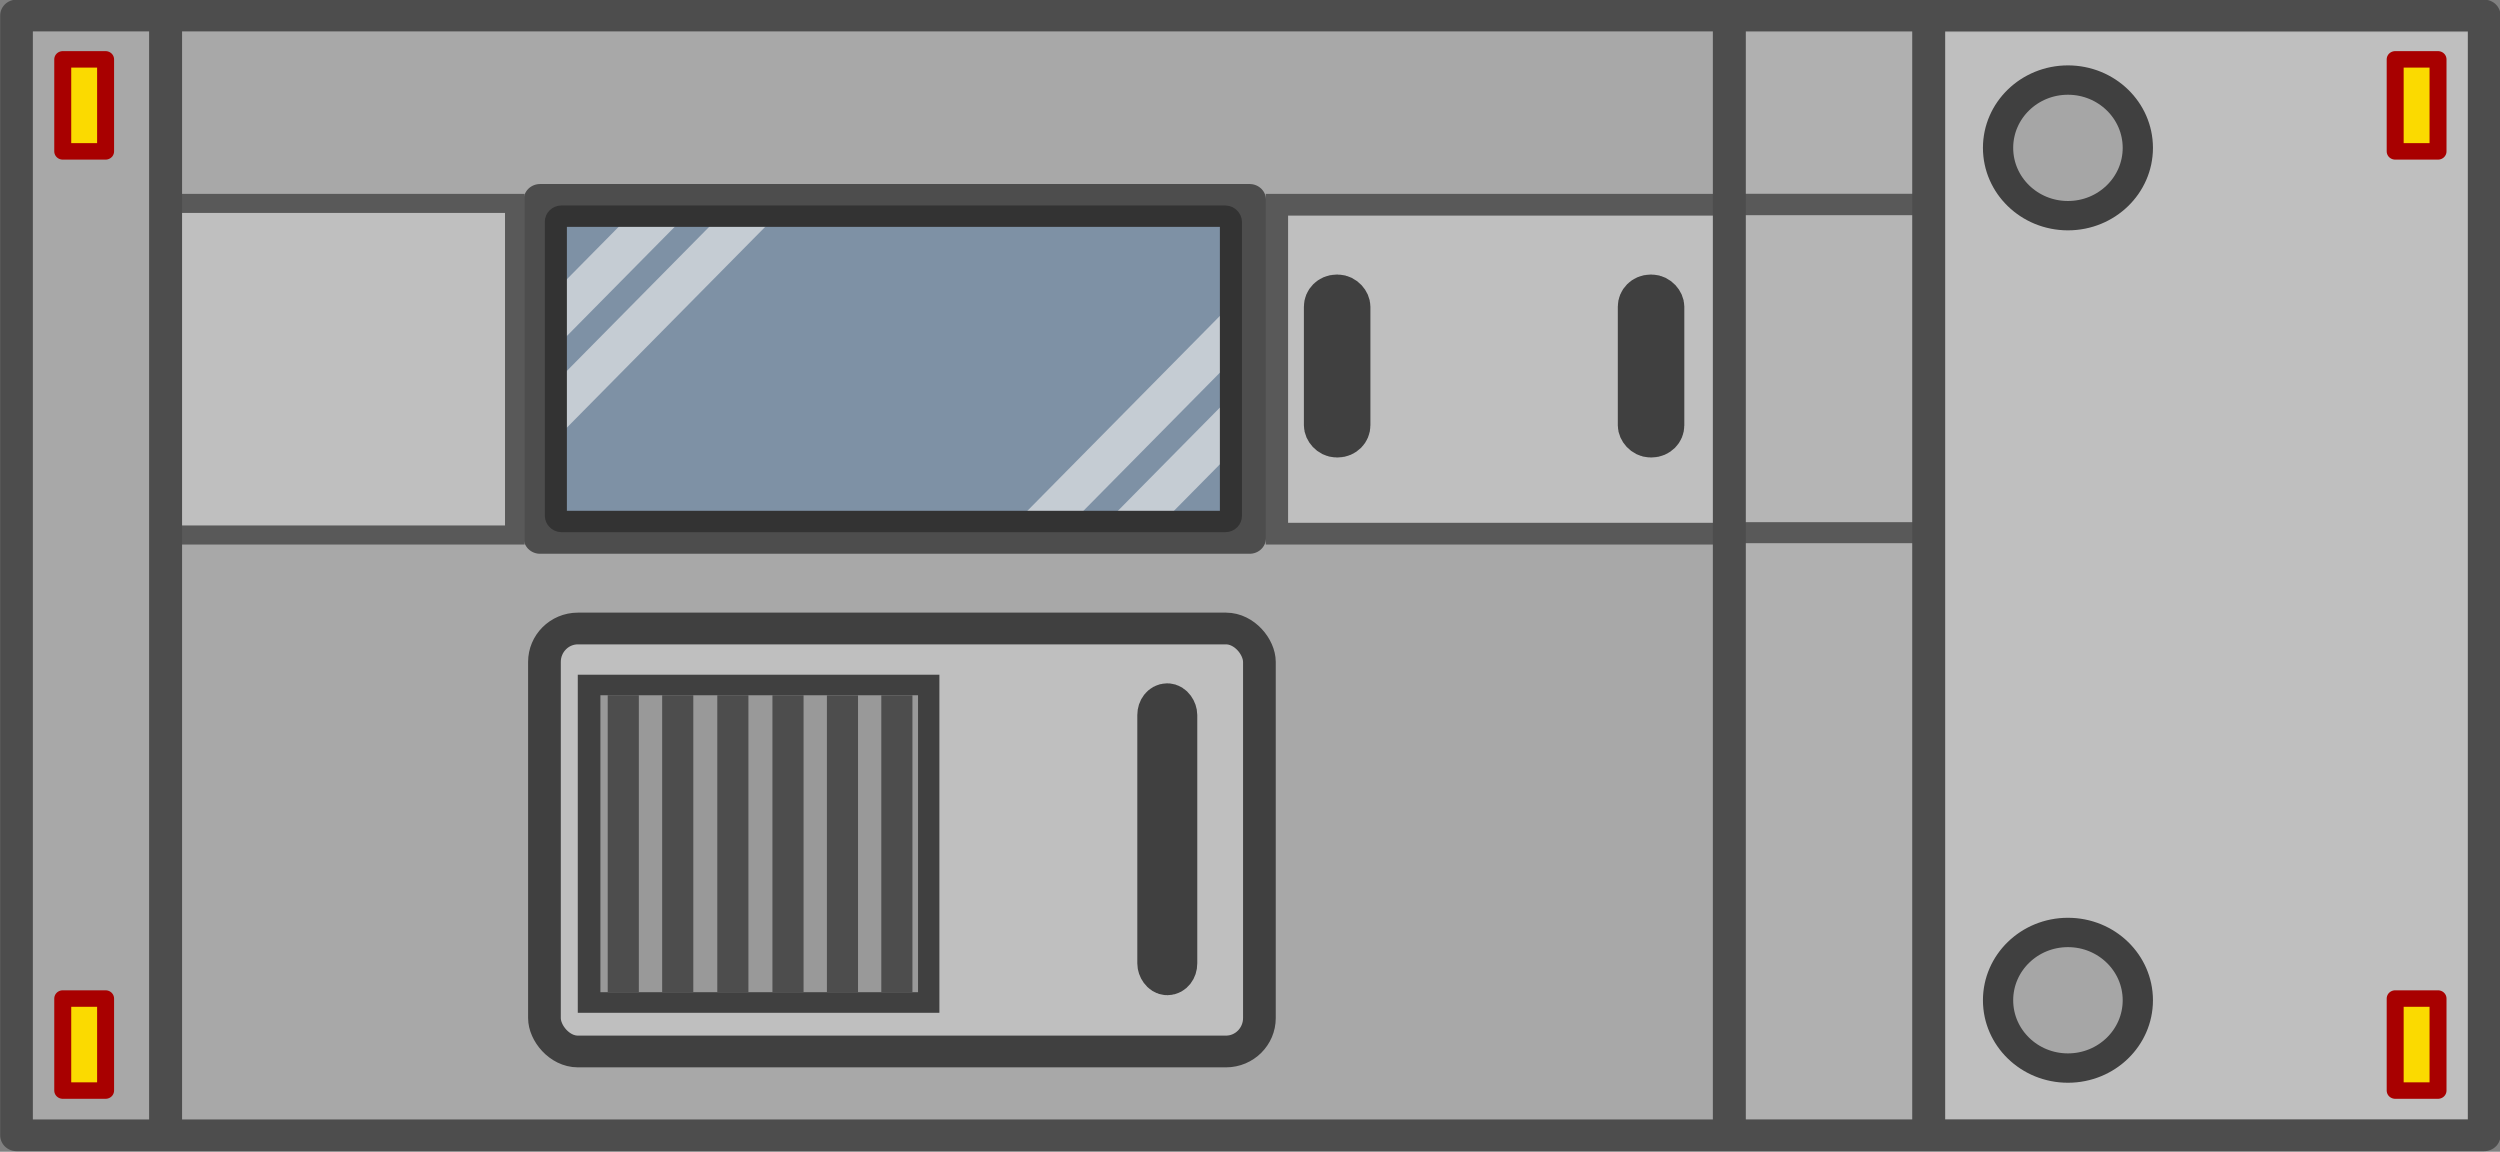 <?xml version="1.0" encoding="UTF-8" standalone="no"?>
<!-- Created with Inkscape (http://www.inkscape.org/) -->

<svg
   width="237.813mm"
   height="109.556mm"
   viewBox="0 0 237.813 109.556"
   version="1.1"
   id="svg1"
   sodipodi:docname="mobile_home_ceiling_2.svg"
   inkscape:version="1.3.2 (091e20e, 2023-11-25, custom)"
   xmlns:inkscape="http://www.inkscape.org/namespaces/inkscape"
   xmlns:sodipodi="http://sodipodi.sourceforge.net/DTD/sodipodi-0.dtd"
   xmlns="http://www.w3.org/2000/svg"
   xmlns:svg="http://www.w3.org/2000/svg">
  <rect x="0" y="0" width="237.813" height="109.556" fill="#808080" stroke="none"/>
  <sodipodi:namedview
     id="namedview1"
     pagecolor="#ffffff"
     bordercolor="#000000"
     borderopacity="0.25"
     inkscape:showpageshadow="2"
     inkscape:pageopacity="0.0"
     inkscape:pagecheckerboard="0"
     inkscape:deskcolor="#d1d1d1"
     inkscape:document-units="mm"
     inkscape:zoom="0.50709218"
     inkscape:cx="216.92308"
     inkscape:cy="381.58742"
     inkscape:window-width="1920"
     inkscape:window-height="1001"
     inkscape:window-x="-9"
     inkscape:window-y="-9"
     inkscape:window-maximized="1"
     inkscape:current-layer="layer1" />
  <defs
     id="defs1">
    <clipPath
       clipPathUnits="userSpaceOnUse"
       id="clipPath32318">
      <g
         id="g32322">
        <path
           d="m -498.947,0 h 1200 v 900 h -1200 z"
           clip-rule="nonzero"
           id="path32320" />
      </g>
    </clipPath>
    <clipPath
       clipPathUnits="userSpaceOnUse"
       id="clipPath33044">
      <g
         id="g33048">
        <path
           d="m -498.947,0 h 1200 v 900 h -1200 z"
           clip-rule="nonzero"
           id="path33046" />
      </g>
    </clipPath>
    <clipPath
       clipPathUnits="userSpaceOnUse"
       id="clipPath33038">
      <g
         id="g33042">
        <path
           d="m -498.947,0 h 1200 v 900 h -1200 z"
           clip-rule="nonzero"
           id="path33040" />
      </g>
    </clipPath>
    <clipPath
       clipPathUnits="userSpaceOnUse"
       id="clipPath1">
      <g
         id="g1">
        <path
           d="m -498.947,0 h 1200 v 900 h -1200 z"
           clip-rule="nonzero"
           id="path1" />
      </g>
    </clipPath>
    <clipPath
       clipPathUnits="userSpaceOnUse"
       id="clipPath2">
      <g
         id="g2">
        <path
           d="m -498.947,0 h 1200 v 900 h -1200 z"
           clip-rule="nonzero"
           id="path2" />
      </g>
    </clipPath>
  </defs>
  <g
     inkscape:label="Στρώση 1"
     inkscape:groupmode="layer"
     id="layer1"
     transform="translate(13.758,-93.662)">
    <g
       id="g1473"
       transform="matrix(1.045,0,0,1.014,-133.136,-103.754)"
       style="stroke-width:0.971">
      <path
         fill="#7caee4"
         fill-opacity="0.367"
         d="M -28.492,537.051 V 407.287 H 229.24 v 129.764 z"
         fill-rule="evenodd"
         id="path1398"
         clip-path="url(#clipPath32318)"
         transform="matrix(0.269,0,0,0.306,168.638,85.43)"
         style="stroke-width:1.022" />
      <path
         fill="#efefef"
         fill-opacity="0.633"
         d="m 158.597,385.307 83.707,69.556 v 23.548 L 130.258,385.307 Z"
         fill-rule="evenodd"
         id="path1400"
         clip-path="url(#clipPath33044)"
         transform="matrix(-0.18,0,0,0.226,207.988,128.215)"
         style="stroke-width:1.022" />
      <path
         fill="#efefef"
         fill-opacity="0.633"
         d="m 175.372,361.205 83.707,69.556 v 23.548 L 147.033,361.205 Z"
         fill-rule="evenodd"
         id="path1402"
         clip-path="url(#clipPath33038)"
         transform="matrix(-0.18,0,0,0.226,207.988,128.215)"
         style="stroke-width:1.022" />
      <g
         id="g1408"
         style="stroke-width:0.971">
        <path
           fill="#efefef"
           fill-opacity="0.633"
           d="m 158.597,385.307 83.707,69.556 v 23.548 L 130.258,385.307 Z"
           fill-rule="evenodd"
           id="path1404"
           clip-path="url(#clipPath33044)"
           transform="matrix(0.18,0,0,-0.226,183.564,330.47)"
           style="stroke-width:1.022" />
        <path
           fill="#efefef"
           fill-opacity="0.633"
           d="m 175.372,361.205 83.707,69.556 v 23.548 L 147.033,361.205 Z"
           fill-rule="evenodd"
           id="path1406"
           clip-path="url(#clipPath33038)"
           transform="matrix(0.18,0,0,-0.226,183.564,330.47)"
           style="stroke-width:1.022" />
      </g>
      <path
         id="path1410"
         style="fill:#a8a8a8;stroke:#4d4d4d;stroke-width:2.975;stroke-linecap:round;stroke-linejoin:round;stroke-dasharray:none;stroke-opacity:1"
         d="M 115.741,196.146 V 301.196 H 340.37 V 196.146 Z m 47.653,17.296 h 64.6 v 31.711 h -64.6 z"
         sodipodi:nodetypes="cccccccccc" />
      <rect
         style="fill:#bfbfbf;fill-opacity:1;fill-rule:evenodd;stroke:none;stroke-width:6.183;stroke-linecap:round;stroke-linejoin:miter;stroke-dasharray:none;stroke-opacity:1;stop-color:#000000"
         id="rect1412"
         width="48.175"
         height="101.954"
         x="290.671"
         y="197.711" />
      <rect
         style="fill:#b0b0b0;fill-opacity:1;fill-rule:evenodd;stroke:none;stroke-width:3.726;stroke-linecap:round;stroke-linejoin:miter;stroke-dasharray:none;stroke-opacity:1;stop-color:#000000"
         id="rect1414"
         width="17.493"
         height="101.954"
         x="271.962"
         y="197.711" />
      <rect
         style="fill:#b5b5b5;fill-opacity:1;fill-rule:evenodd;stroke:none;stroke-width:2.031;stroke-linecap:round;stroke-linejoin:miter;stroke-dasharray:none;stroke-opacity:1;stop-color:#000000"
         id="rect1417"
         width="17.493"
         height="30.308"
         x="271.962"
         y="214.085" />
      <circle
         style="fill:#a6a6a6;fill-opacity:1;fill-rule:evenodd;stroke:#404040;stroke-width:2.754;stroke-linecap:round;stroke-linejoin:miter;stroke-dasharray:none;stroke-opacity:1;stop-color:#000000"
         id="circle1419"
         cx="302.48"
         cy="208.562"
         r="6.361" />
      <circle
         style="fill:#a6a6a6;fill-opacity:1;fill-rule:evenodd;stroke:#404040;stroke-width:2.754;stroke-linecap:round;stroke-linejoin:miter;stroke-dasharray:none;stroke-opacity:1;stop-color:#000000"
         id="circle1421"
         cx="302.48"
         cy="288.527"
         r="6.361" />
      <rect
         style="fill:#bfbfbf;fill-opacity:1;fill-rule:evenodd;stroke:#404040;stroke-width:2.977;stroke-linecap:round;stroke-linejoin:miter;stroke-dasharray:none;stroke-opacity:1;stop-color:#000000"
         id="rect1423"
         width="65.081"
         height="39.681"
         x="163.798"
         y="253.651"
         rx="3.044"
         ry="3.136" />
      <g
         id="g1441"
         transform="matrix(0,0.663,-0.663,0,2704.962,-876.387)"
         style="stroke-width:0.971">
        <rect
           style="fill:#404040;fill-opacity:1;stroke-width:0.851;stroke-linecap:square;stroke-linejoin:round;stop-color:#000000"
           id="rect1425"
           width="47.838"
           height="49.65"
           x="1710.97"
           y="3778.601" />
        <rect
           style="fill:#999999;fill-opacity:1;stroke-width:0.748;stroke-linecap:square;stroke-linejoin:round;stop-color:#000000"
           id="rect1427"
           width="42.019"
           height="43.611"
           x="1713.875"
           y="3781.534" />
        <rect
           style="fill:#4d4d4d;fill-opacity:1;stroke-width:0.234;stroke-linecap:square;stroke-linejoin:round;stop-color:#000000"
           id="rect1429"
           width="42.024"
           height="4.274"
           x="1713.869"
           y="3819.867" />
        <rect
           style="fill:#4d4d4d;fill-opacity:1;stroke-width:0.234;stroke-linecap:square;stroke-linejoin:round;stop-color:#000000"
           id="rect1431"
           width="42.024"
           height="4.274"
           x="1713.875"
           y="3804.821" />
        <rect
           style="fill:#4d4d4d;fill-opacity:1;stroke-width:0.234;stroke-linecap:square;stroke-linejoin:round;stop-color:#000000"
           id="rect1433"
           width="42.024"
           height="4.274"
           x="1713.879"
           y="3812.39" />
        <rect
           style="fill:#4d4d4d;fill-opacity:1;stroke-width:0.234;stroke-linecap:square;stroke-linejoin:round;stop-color:#000000"
           id="rect1435"
           width="42.024"
           height="4.274"
           x="1713.881"
           y="3797.25" />
        <rect
           style="fill:#4d4d4d;fill-opacity:1;stroke-width:0.234;stroke-linecap:square;stroke-linejoin:round;stop-color:#000000"
           id="rect1437"
           width="42.024"
           height="4.274"
           x="1713.887"
           y="3782.303" />
        <rect
           style="fill:#4d4d4d;fill-opacity:1;stroke-width:0.234;stroke-linecap:square;stroke-linejoin:round;stop-color:#000000"
           id="rect1439"
           width="42.024"
           height="4.274"
           x="1713.891"
           y="3789.772" />
      </g>
      <rect
         style="fill:#595959;fill-opacity:1;fill-rule:evenodd;stroke:none;stroke-width:0.741;stroke-linecap:round;stroke-linejoin:round;stroke-dasharray:none;stroke-opacity:1;stop-color:#000000"
         id="rect1443"
         width="2.008"
         height="19.667"
         x="-214.877"
         y="270.305"
         rx="0"
         ry="0"
         transform="rotate(-90)" />
      <rect
         style="fill:#595959;fill-opacity:1;fill-rule:evenodd;stroke:none;stroke-width:0.734;stroke-linecap:round;stroke-linejoin:round;stroke-dasharray:none;stroke-opacity:1;stop-color:#000000"
         id="rect1445"
         width="1.971"
         height="19.667"
         x="-245.647"
         y="270.305"
         rx="0"
         ry="0"
         transform="rotate(-90)" />
      <rect
         style="fill:#fbda00;fill-opacity:1;stroke:#a80000;stroke-width:1.545;stroke-linecap:round;stroke-linejoin:round;stroke-dasharray:none;stroke-opacity:1;stop-color:#000000"
         id="rect1447"
         width="3.9"
         height="8.633"
         x="332.268"
         y="288.365" />
      <rect
         style="fill:#fbda00;fill-opacity:1;stroke:#a80000;stroke-width:1.545;stroke-linecap:round;stroke-linejoin:round;stroke-dasharray:none;stroke-opacity:1;stop-color:#000000"
         id="rect1449"
         width="3.9"
         height="8.633"
         x="332.268"
         y="200.259" />
      <rect
         style="fill:#fbda00;fill-opacity:1;stroke:#a80000;stroke-width:1.545;stroke-linecap:round;stroke-linejoin:round;stroke-dasharray:none;stroke-opacity:1;stop-color:#000000"
         id="rect1451"
         width="3.9"
         height="8.633"
         x="119.949"
         y="288.365" />
      <rect
         style="fill:#fbda00;fill-opacity:1;stroke:#a80000;stroke-width:1.545;stroke-linecap:round;stroke-linejoin:round;stroke-dasharray:none;stroke-opacity:1;stop-color:#000000"
         id="rect1453"
         width="3.9"
         height="8.633"
         x="119.949"
         y="200.259" />
      <rect
         style="fill:#bfbfbf;fill-opacity:1;fill-rule:evenodd;stroke:#595959;stroke-width:2.036;stroke-linecap:round;stroke-linejoin:miter;stroke-dasharray:none;stroke-opacity:1;stop-color:#000000"
         id="rect1455"
         width="41.168"
         height="30.856"
         x="230.472"
         y="213.897" />
      <rect
         style="fill:#8c8c8c;fill-opacity:1;fill-rule:evenodd;stroke:#404040;stroke-width:3.974;stroke-linecap:round;stroke-dasharray:none;stroke-opacity:1;paint-order:stroke fill markers;stop-color:#000000"
         id="rect1457"
         width="2.081"
         height="13.184"
         x="-236.997"
         y="-235.619"
         rx="0.996"
         ry="1.026"
         transform="scale(-1)" />
      <rect
         style="fill:#8c8c8c;fill-opacity:1;fill-rule:evenodd;stroke:#404040;stroke-width:3.974;stroke-linecap:round;stroke-dasharray:none;stroke-opacity:1;paint-order:stroke fill markers;stop-color:#000000"
         id="rect1459"
         width="2.081"
         height="13.184"
         x="-265.572"
         y="-235.619"
         rx="0.996"
         ry="1.026"
         transform="scale(-1)" />
      <rect
         style="fill:#8c8c8c;fill-opacity:1;fill-rule:evenodd;stroke:#404040;stroke-width:3.897;stroke-linecap:round;stroke-dasharray:none;stroke-opacity:1;paint-order:stroke fill markers;stop-color:#000000"
         id="rect1461"
         width="1.561"
         height="25.363"
         x="-221.275"
         y="-286.105"
         rx="0.996"
         ry="1.026"
         transform="scale(-1)" />
      <rect
         style="fill:#bfbfbf;fill-opacity:1;fill-rule:evenodd;stroke:#595959;stroke-width:1.788;stroke-linecap:round;stroke-linejoin:miter;stroke-dasharray:none;stroke-opacity:1;stop-color:#000000"
         id="rect1463"
         width="31.441"
         height="31.112"
         x="129.661"
         y="213.769" />
      <rect
         style="fill:#4d4d4d;fill-opacity:1;fill-rule:evenodd;stroke:none;stroke-width:2.104;stroke-linecap:round;stroke-linejoin:round;stroke-dasharray:none;stroke-opacity:1;stop-color:#000000"
         id="rect1465"
         width="3"
         height="106.167"
         x="127.811"
         y="195.384"
         rx="0"
         ry="0" />
      <rect
         style="fill:#4d4d4d;fill-opacity:1;fill-rule:evenodd;stroke:none;stroke-width:2.104;stroke-linecap:round;stroke-linejoin:round;stroke-dasharray:none;stroke-opacity:1;stop-color:#000000"
         id="rect1467"
         width="3"
         height="106.167"
         x="288.305"
         y="195.384"
         rx="0"
         ry="0" />
      <rect
         style="fill:#4d4d4d;fill-opacity:1;fill-rule:evenodd;stroke:none;stroke-width:2.104;stroke-linecap:round;stroke-linejoin:round;stroke-dasharray:none;stroke-opacity:1;stop-color:#000000"
         id="rect1469"
         width="3"
         height="106.167"
         x="270.157"
         y="195.384"
         rx="0"
         ry="0" />
      <rect
         style="opacity:1;fill:none;fill-opacity:1;stroke:#333333;stroke-width:2.008;stroke-linejoin:round;stroke-dasharray:none;stroke-opacity:1;stop-color:#000000"
         id="rect1471"
         width="61.449"
         height="28.641"
         x="-226.286"
         y="-243.612"
         rx="0.506"
         ry="0.522"
         transform="scale(-1)" />
    </g>
  </g>
</svg>
